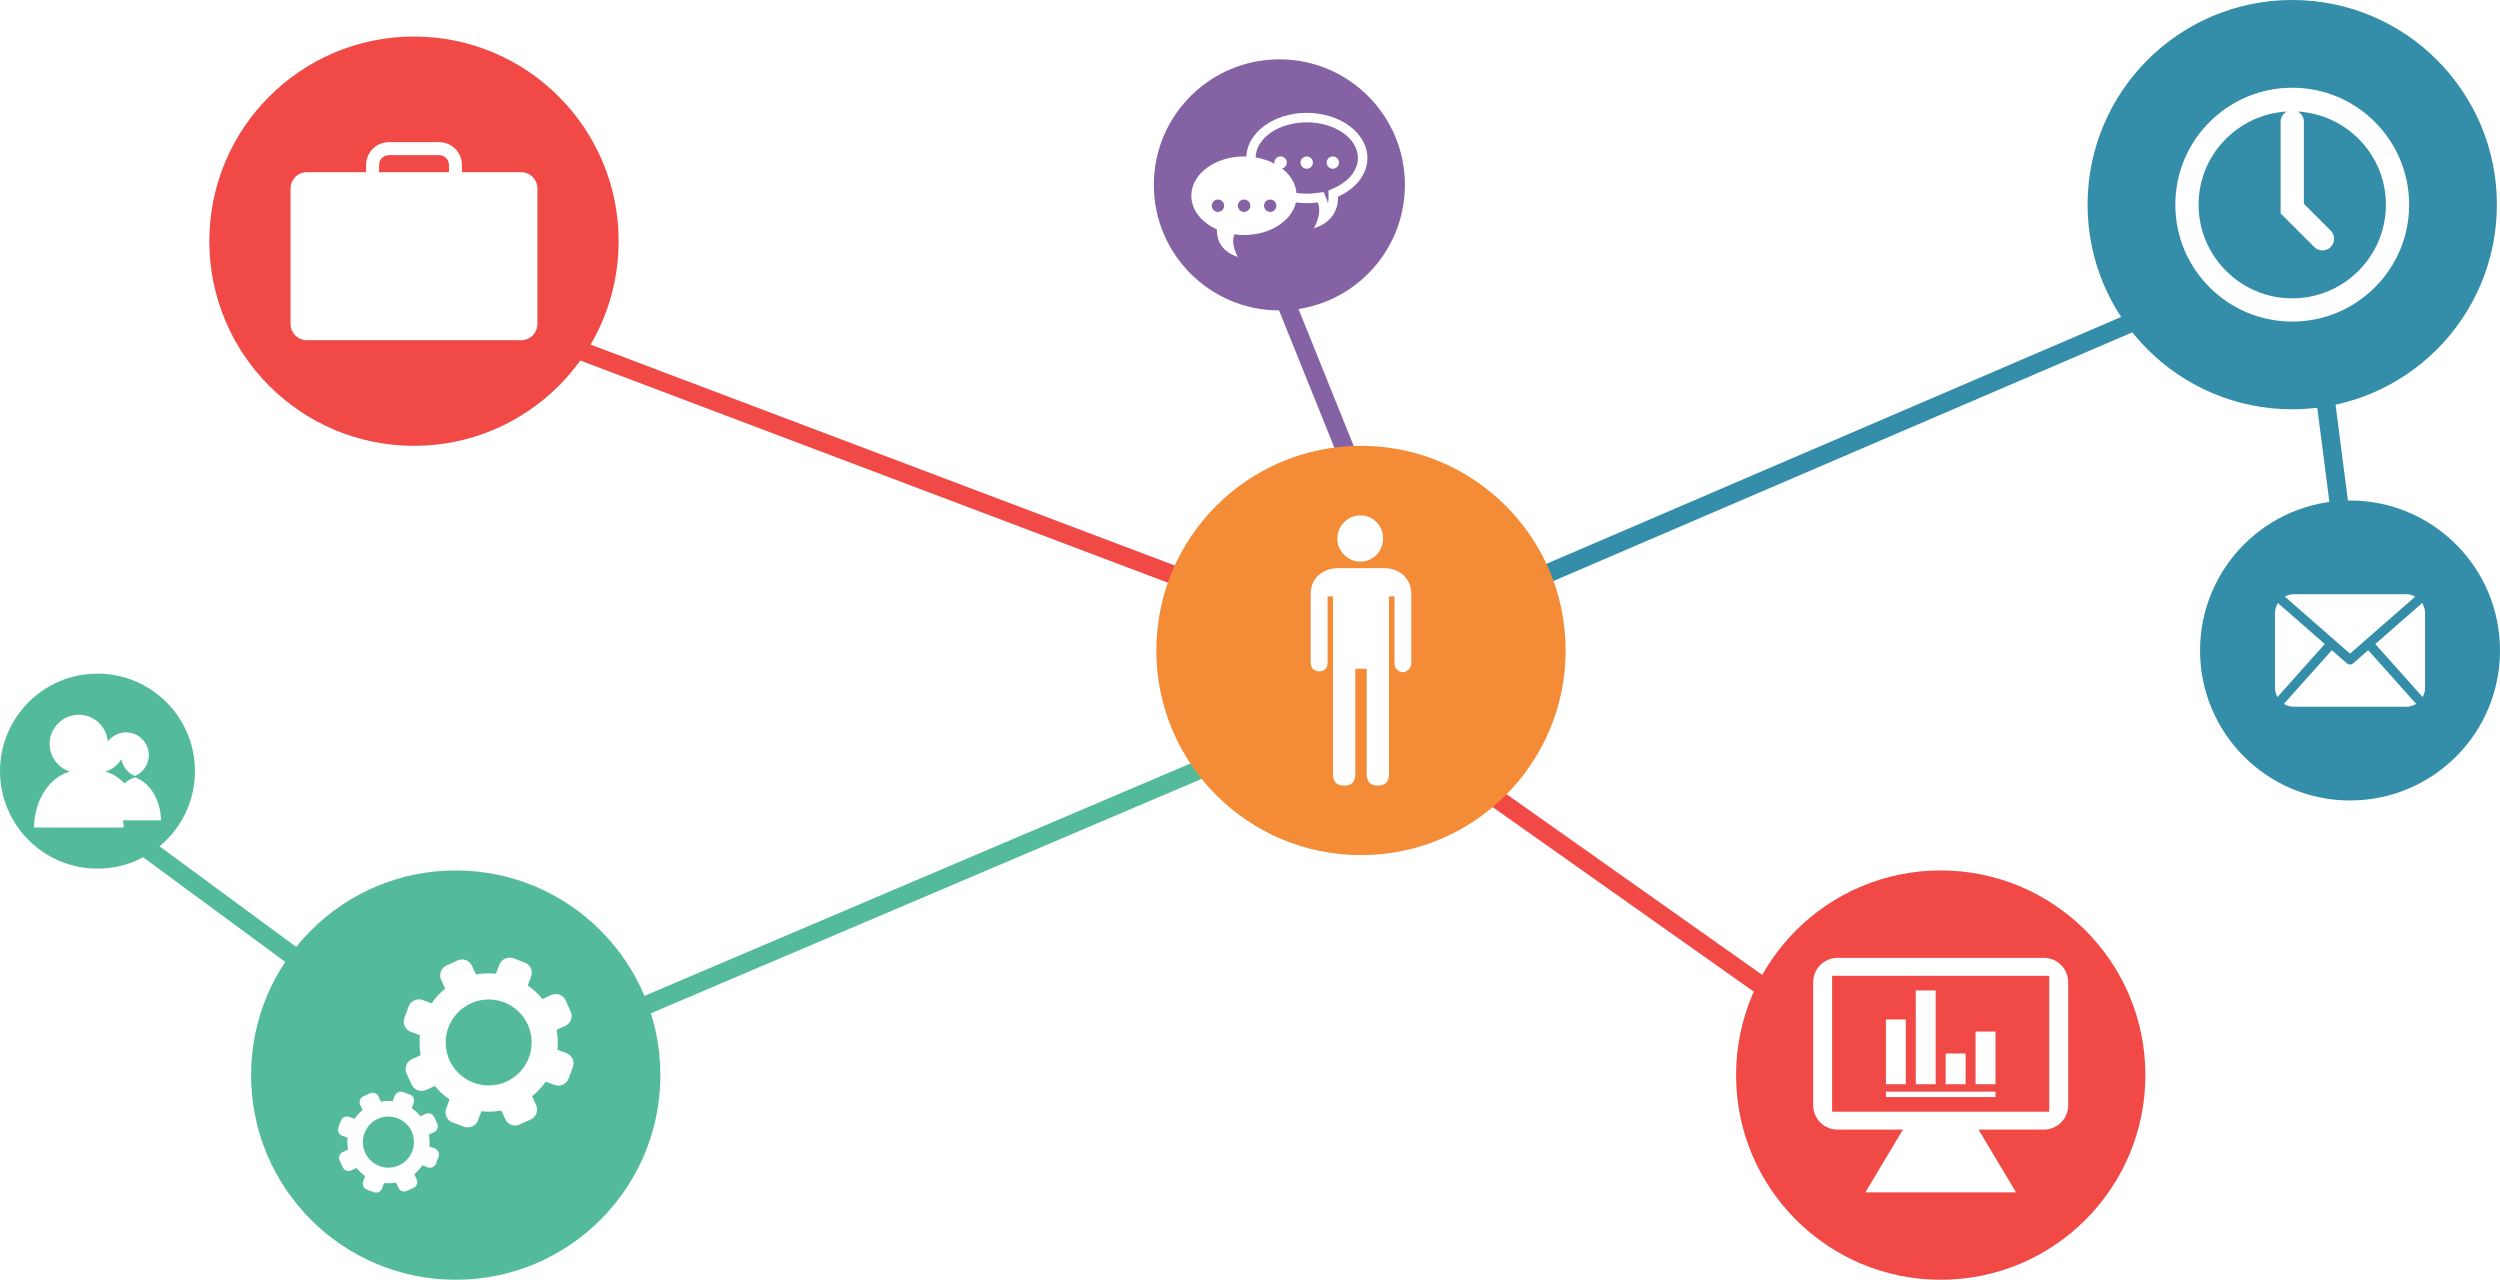 <?xml version="1.0" encoding="utf-8"?>
<!-- Generator: Adobe Illustrator 21.0.2, SVG Export Plug-In . SVG Version: 6.00 Build 0)  -->
<svg version="1.1" id="Capa_1" xmlns="http://www.w3.org/2000/svg" xmlns:xlink="http://www.w3.org/1999/xlink" x="0px" y="0px"
	 viewBox="0 0 237.266 121.457" style="enable-background:new 0 0 237.266 121.457;" xml:space="preserve">
<g>
	
		<line style="fill:none;stroke:#8562A3;stroke-width:1.76;stroke-miterlimit:10;" x1="121.42" y1="27.176" x2="128.873" y2="45.666"/>
	
		<line style="fill:none;stroke:#F04946;stroke-width:1.76;stroke-miterlimit:10;" x1="140.003" y1="74.347" x2="169.023" y2="94.856"/>
	
		<line style="fill:none;stroke:#53BB9B;stroke-width:1.76;stroke-miterlimit:10;" x1="58.711" y1="96.513" x2="116.183" y2="72.055"/>
	<g>
		<ellipse style="fill:#8562A3;" cx="118.072" cy="19.524" rx="0.589" ry="0.585"/>
		<circle style="fill:#8562A3;" cx="120.551" cy="19.524" r="0.586"/>
		<ellipse style="fill:#8562A3;" cx="115.594" cy="19.524" rx="0.587" ry="0.585"/>
		<path style="fill:#8562A3;" d="M124.016,11.611c-2.651,0-4.803,1.487-4.849,3.327c0.661,0.11,1.269,0.319,1.805,0.601
			c-0.007-0.036-0.024-0.07-0.024-0.11c0-0.324,0.265-0.585,0.592-0.585c0.319,0,0.585,0.261,0.585,0.585
			c0,0.277-0.195,0.496-0.452,0.559c0.793,0.612,1.29,1.427,1.372,2.328c0.315,0.044,0.639,0.068,0.971,0.068
			c0.295,0,0.601-0.018,0.926-0.063l0.678-0.094l0.269,0.63c0.058,0.144,0.105,0.293,0.14,0.436
			c0.051-0.209,0.064-0.413,0.061-0.604l-0.018-0.599l0.545-0.245c1.414-0.638,2.255-1.701,2.255-2.849
			C128.873,13.129,126.699,11.611,124.016,11.611z M124.017,16.015c-0.324,0-0.588-0.261-0.588-0.585
			s0.264-0.585,0.588-0.585c0.323,0,0.587,0.261,0.587,0.585S124.34,16.015,124.017,16.015z M126.493,16.015
			c-0.321,0-0.585-0.261-0.585-0.585s0.264-0.585,0.585-0.585c0.324,0,0.584,0.261,0.584,0.585
			S126.817,16.015,126.493,16.015z"/>
		<path style="fill:#8562A3;" d="M121.42,5.632c-6.58,0-11.914,5.334-11.914,11.914
			c0,6.583,5.334,11.917,11.914,11.917s11.914-5.334,11.914-11.917C133.334,10.966,128,5.632,121.42,5.632z
			 M126.989,18.664c0.018,0.727-0.184,2.349-2.302,3.008c0,0,0.84-1.375,0.375-2.462
			c-0.338,0.047-0.69,0.076-1.045,0.076c-0.35,0-0.689-0.031-1.022-0.078c-0.406,1.756-2.443,3.097-4.922,3.097
			c-0.312,0-0.614-0.024-0.911-0.065c-0.404,0.949,0.323,2.143,0.323,2.143c-1.84-0.57-2.016-1.986-1.995-2.616
			c-1.453-0.653-2.426-1.837-2.426-3.191c0-2.065,2.242-3.732,5.01-3.732c0.069,0,0.133,0.013,0.205,0.016
			c0.101-2.302,2.628-4.15,5.739-4.15c3.179,0,5.759,1.921,5.759,4.288
			C129.775,16.558,128.652,17.914,126.989,18.664z"/>
	</g>
	<g>
		<path style="fill:#348EA9;" d="M218.065,10.584c0.346,0.188,0.588,0.541,0.588,0.959v7.796l2.543,2.543
			c0.433,0.431,0.433,1.132,0,1.56c-0.214,0.217-0.496,0.324-0.777,0.324c-0.287,0-0.57-0.107-0.781-0.324
			l-3.193-3.191v-8.708c0-0.418,0.244-0.771,0.589-0.959c-4.658,0.272-8.372,4.113-8.372,8.841
			c0,4.9,3.984,8.891,8.887,8.891c4.901,0,8.89-3.99,8.89-8.891C226.438,14.697,222.722,10.858,218.065,10.584z"
			/>
		<path style="fill:#348EA9;" d="M217.548,0c-10.728,0-19.424,8.697-19.424,19.422c0,10.728,8.696,19.422,19.424,19.422
			s19.422-8.694,19.422-19.422C236.97,8.697,228.275,0,217.548,0z M217.548,30.519
			c-6.127,0-11.096-4.968-11.096-11.094c0-6.131,4.969-11.099,11.096-11.099c6.131,0,11.095,4.968,11.095,11.099
			C228.642,25.551,223.678,30.519,217.548,30.519z"/>
	</g>
	<g>
		<path style="fill:#F04946;" d="M173.879,105.508h20.609V92.609h-20.609V105.508z M187.494,97.901h1.893v5.002h-1.893
			V97.901z M184.656,99.984h1.895v2.919h-1.895V99.984z M181.819,93.997h1.889v8.906h-1.889V93.997z M178.986,96.751
			h1.885v6.152h-1.885V96.751z M178.986,103.603h10.401v0.515h-10.401V103.603z"/>
		<path style="fill:#F04946;" d="M184.187,82.61c-10.728,0-19.422,8.7-19.422,19.425
			c0,10.728,8.695,19.422,19.422,19.422c10.728,0,19.424-8.694,19.424-19.422
			C203.611,91.31,194.915,82.61,184.187,82.61z M196.285,104.902c0,1.275-1.035,2.305-2.309,2.305h-6.203
			l3.563,5.956h-14.304l3.567-5.956h-6.207c-1.274,0-2.309-1.03-2.309-2.305V93.215
			c0-1.275,1.035-2.308,2.309-2.308h19.583c1.274,0,2.309,1.032,2.309,2.308V104.902z"/>
	</g>
	<g>
		<path style="fill:#53BB9B;" d="M11.518,72.055c-0.342,0.554-0.874,0.972-1.508,1.176
			c0.676,0.175,1.281,0.58,1.801,1.116c0.349-0.303,0.745-0.517,1.17-0.63
			C12.232,73.474,11.661,72.842,11.518,72.055z"/>
		<path style="fill:#53BB9B;" d="M9.251,63.933C4.141,63.933,0,68.075,0,73.184c0,5.112,4.141,9.254,9.251,9.254
			c5.112,0,9.251-4.142,9.251-9.254C18.502,68.075,14.363,63.933,9.251,63.933z M11.742,78.536H3.224
			c0.039-2.626,1.49-4.803,3.414-5.305c-1.116-0.358-1.927-1.393-1.927-2.626c0-1.529,1.244-2.77,2.773-2.77
			c1.453,0,2.633,1.124,2.748,2.546c0.395-0.525,1.018-0.873,1.726-0.873c1.196,0,2.164,0.97,2.164,2.164
			c0,0.959-0.635,1.767-1.504,2.046c1.499,0.389,2.63,2.088,2.663,4.134H11.679
			C11.705,78.076,11.736,78.303,11.742,78.536z"/>
	</g>
	<path style="fill:#348EA9;" d="M223.033,47.503c-7.864,0-14.233,6.374-14.233,14.235
		c0,7.858,6.37,14.232,14.233,14.232c7.862,0,14.234-6.374,14.234-14.232
		C237.266,53.877,230.895,47.503,223.033,47.503z M217.692,56.396h10.681c0.304,0,0.593,0.086,0.851,0.225
		l-6.194,5.415l-6.184-5.415C217.099,56.482,217.384,56.396,217.692,56.396z M215.913,65.294v-7.119
		c0-0.348,0.103-0.669,0.278-0.943l4.444,3.889l-4.492,5.033C216,65.898,215.913,65.61,215.913,65.294z
		 M228.373,67.076h-10.681c-0.345,0-0.66-0.099-0.938-0.272l4.554-5.096l1.432,1.254
		c0.081,0.07,0.184,0.107,0.29,0.107s0.209-0.037,0.294-0.107l1.433-1.254l4.554,5.096
		C229.041,66.977,228.723,67.076,228.373,67.076z M230.153,65.294c0,0.316-0.087,0.604-0.23,0.86l-4.496-5.031
		l4.453-3.891c0.167,0.274,0.273,0.596,0.273,0.943V65.294z"/>
	<g>
		<path style="fill:#F04946;" d="M41.68,14.726h-4.775c-0.513,0-0.928,0.413-0.928,0.925v0.693h6.631v-0.693
			C42.609,15.142,42.195,14.726,41.68,14.726z"/>
		<path style="fill:#F04946;" d="M39.289,3.468c-10.728,0-19.422,8.697-19.422,19.422
			c0,10.728,8.694,19.422,19.422,19.422s19.422-8.694,19.422-19.422C58.711,12.165,50.017,3.468,39.289,3.468z
			 M51.003,30.746c0,0.855-0.687,1.544-1.538,1.544H29.123c-0.856,0-1.547-0.69-1.547-1.544V17.883
			c0-0.852,0.691-1.539,1.547-1.539h5.623v-0.693c0-1.192,0.968-2.159,2.16-2.159h4.775
			c1.186,0,2.159,0.967,2.159,2.159v0.693h5.626c0.851,0,1.538,0.687,1.538,1.539V30.746z"/>
	</g>
	<g>
		<path style="fill:#53BB9B;" d="M46.375,94.856c-0.591,0-1.163,0.128-1.704,0.376c-2.044,0.943-2.94,3.371-2.002,5.412
			c0.669,1.445,2.122,2.373,3.715,2.373c0.587,0,1.159-0.123,1.704-0.371c2.041-0.943,2.936-3.371,1.998-5.415
			C49.423,95.789,47.964,94.856,46.375,94.856z"/>
		<path style="fill:#53BB9B;" d="M43.253,82.61c-10.728,0-19.424,8.7-19.424,19.425
			c0,10.728,8.696,19.422,19.424,19.422c10.726,0,19.422-8.694,19.422-19.422
			C62.676,91.31,53.98,82.61,43.253,82.61z M41.38,110.427c-0.058,0.151-0.172,0.274-0.315,0.345
			c-0.15,0.068-0.318,0.076-0.469,0.018l-0.511-0.188c-0.212,0.306-0.472,0.588-0.768,0.829l0.226,0.491
			c0.145,0.308,0.009,0.674-0.296,0.818l-0.626,0.285c-0.306,0.141-0.673,0.005-0.811-0.3l-0.227-0.494
			c-0.378,0.073-0.756,0.084-1.129,0.044l-0.191,0.51c-0.054,0.152-0.169,0.277-0.315,0.342
			c-0.149,0.071-0.318,0.076-0.469,0.018l-0.647-0.235c-0.151-0.057-0.277-0.17-0.342-0.321
			c-0.07-0.149-0.08-0.314-0.018-0.468l0.184-0.51c-0.303-0.209-0.584-0.468-0.826-0.763l-0.491,0.227
			c-0.308,0.139-0.672,0.005-0.814-0.303l-0.287-0.625c-0.142-0.306-0.005-0.674,0.297-0.813l0.496-0.228
			c-0.069-0.376-0.085-0.755-0.042-1.126l-0.512-0.191c-0.152-0.055-0.276-0.17-0.345-0.316
			c-0.067-0.152-0.073-0.316-0.018-0.468l0.237-0.645c0.112-0.308,0.483-0.481,0.793-0.366l0.504,0.191
			c0.209-0.306,0.47-0.591,0.767-0.831l-0.227-0.491c-0.142-0.306-0.004-0.672,0.303-0.815l0.623-0.285
			c0.306-0.141,0.672-0.008,0.811,0.3l0.23,0.491c0.372-0.068,0.754-0.084,1.123-0.044l0.188-0.507
			c0.118-0.308,0.483-0.476,0.79-0.363l0.644,0.238c0.315,0.115,0.478,0.47,0.363,0.789l-0.186,0.507
			c0.306,0.212,0.585,0.468,0.827,0.766l0.491-0.227c0.308-0.141,0.672-0.005,0.813,0.303l0.291,0.622
			c0.14,0.308,0.005,0.677-0.303,0.815l-0.493,0.227c0.072,0.376,0.085,0.755,0.044,1.126l0.51,0.188
			c0.318,0.115,0.478,0.47,0.363,0.787L41.38,110.427z M54.369,101.275l-0.403,1.085
			c-0.093,0.259-0.283,0.46-0.536,0.58c-0.248,0.115-0.532,0.125-0.784,0.031l-0.856-0.321
			c-0.358,0.52-0.788,0.993-1.29,1.393l0.378,0.828c0.243,0.52,0.016,1.134-0.502,1.372l-1.051,0.483
			c-0.517,0.238-1.13,0.008-1.368-0.507l-0.375-0.826c-0.639,0.118-1.275,0.141-1.899,0.071l-0.315,0.855
			c-0.099,0.259-0.287,0.468-0.538,0.58c-0.25,0.118-0.53,0.128-0.791,0.031l-1.085-0.4
			c-0.256-0.097-0.46-0.285-0.578-0.536c-0.115-0.248-0.124-0.53-0.03-0.792l0.318-0.852
			c-0.517-0.358-0.989-0.784-1.396-1.286l-0.826,0.379c-0.517,0.235-1.135,0.01-1.369-0.504l-0.486-1.053
			c-0.236-0.515-0.009-1.126,0.511-1.367l0.827-0.379c-0.119-0.632-0.142-1.27-0.073-1.895l-0.86-0.319
			c-0.255-0.094-0.463-0.285-0.575-0.536c-0.119-0.251-0.128-0.528-0.033-0.787l0.399-1.087
			c0.191-0.515,0.809-0.8,1.326-0.609l0.856,0.321c0.354-0.523,0.785-0.99,1.287-1.398l-0.384-0.828
			c-0.234-0.515-0.009-1.132,0.506-1.367l1.051-0.481c0.517-0.24,1.134-0.016,1.364,0.504l0.388,0.826
			c0.632-0.118,1.268-0.141,1.892-0.071l0.318-0.857c0.188-0.517,0.807-0.802,1.326-0.612l1.081,0.4
			c0.536,0.199,0.807,0.792,0.609,1.325l-0.315,0.857c0.52,0.355,0.987,0.784,1.394,1.288l0.83-0.384
			c0.517-0.238,1.126-0.008,1.369,0.507l0.478,1.048c0.242,0.518,0.015,1.132-0.506,1.369l-0.825,0.379
			c0.116,0.635,0.142,1.273,0.068,1.897l0.859,0.314C54.293,100.146,54.564,100.742,54.369,101.275z"/>
		<path style="fill:#53BB9B;" d="M36.866,105.966c-0.353,0-0.695,0.076-1.016,0.222
			c-1.211,0.559-1.75,2.004-1.187,3.22c0.391,0.857,1.256,1.414,2.207,1.414c0.347,0,0.686-0.076,1.01-0.225
			c1.215-0.562,1.744-2.002,1.188-3.22C38.673,106.52,37.809,105.966,36.866,105.966z"/>
	</g>
	
		<line style="fill:none;stroke:#53BB9B;stroke-width:1.76;stroke-miterlimit:10;" x1="12.98" y1="79.822" x2="30.349" y2="92.609"/>
	
		<line style="fill:none;stroke:#348EA9;stroke-width:1.76;stroke-miterlimit:10;" x1="143.344" y1="55.938" x2="204.976" y2="29.463"/>
	
		<line style="fill:none;stroke:#348EA9;stroke-width:1.76;stroke-miterlimit:10;" x1="220.384" y1="35.392" x2="223.033" y2="55.938"/>
	
		<line style="fill:none;stroke:#F04946;stroke-width:1.76;stroke-miterlimit:10;" x1="53.204" y1="32.57" x2="115.008" y2="55.938"/>
	<path style="fill:#F48C37;" d="M129.168,42.312c-10.728,0-19.424,8.697-19.424,19.425
		c0,10.725,8.696,19.42,19.424,19.42c10.726,0,19.422-8.695,19.422-19.42
		C148.591,51.01,139.895,42.312,129.168,42.312z M127.567,49.557c0.43-0.429,0.945-0.645,1.547-0.645
		c0.6,0,1.111,0.217,1.525,0.645c0.413,0.431,0.618,0.949,0.618,1.55c0,0.604-0.205,1.119-0.618,1.547
		c-0.414,0.431-0.925,0.645-1.525,0.645c-0.602,0-1.117-0.214-1.547-0.645c-0.43-0.429-0.642-0.943-0.642-1.547
		C126.926,50.505,127.138,49.988,127.567,49.557z M133.94,62.848c0,0.376-0.133,0.653-0.406,0.823
		c-0.278,0.172-0.55,0.172-0.805,0c-0.257-0.17-0.387-0.447-0.387-0.823v-6.249h-0.515V73.474
		c0,0.726-0.355,1.085-1.054,1.085c-0.708,0-1.062-0.358-1.062-1.085V63.465h-1.081V73.474
		c0,0.726-0.354,1.085-1.062,1.085c-0.703,0-1.056-0.358-1.056-1.085V56.6h-0.515v6.301
		c0,0.34-0.128,0.583-0.386,0.721c-0.26,0.136-0.526,0.136-0.801,0c-0.276-0.139-0.413-0.382-0.413-0.721v-6.557
		c0-0.724,0.246-1.309,0.745-1.756c0.501-0.447,1.145-0.669,1.935-0.669h4.18c0.83,0,1.478,0.233,1.964,0.695
		c0.482,0.465,0.719,1.058,0.719,1.782V62.848z"/>
</g>
</svg>
